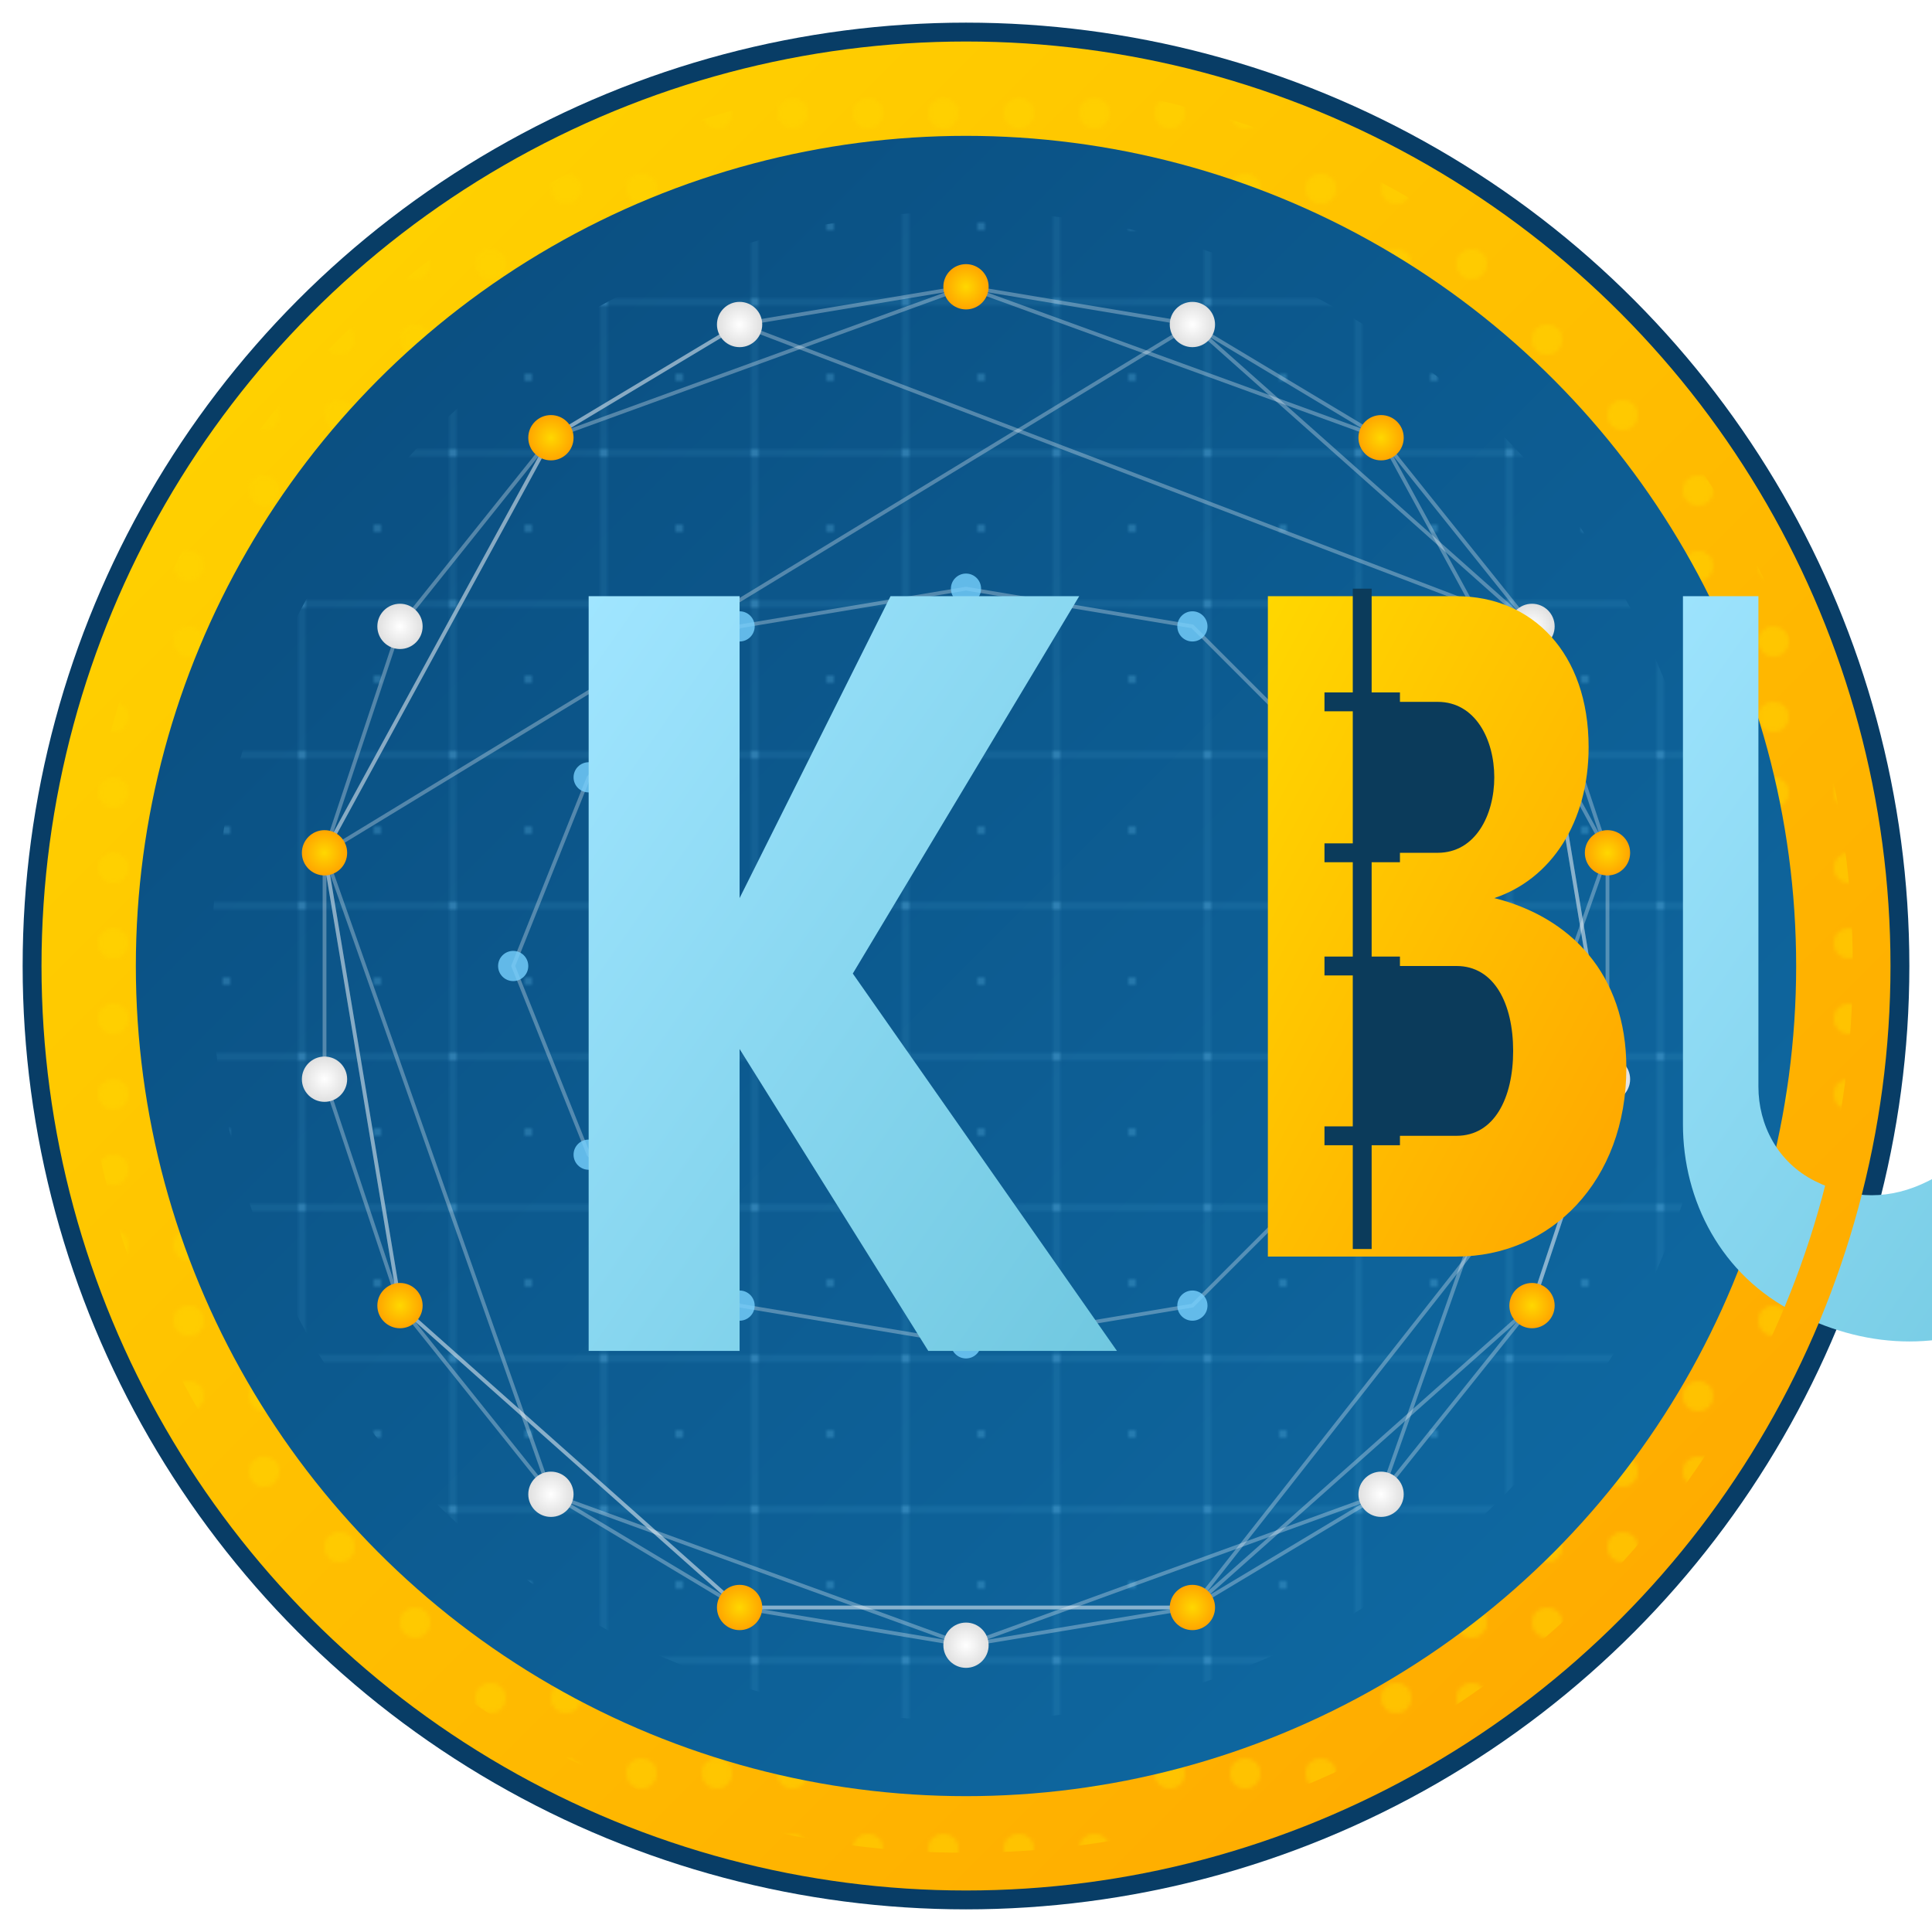 <?xml version="1.0" encoding="UTF-8"?>
<svg width="512" height="512" viewBox="0 0 512 512" xmlns="http://www.w3.org/2000/svg">
  <!-- Definitions for gradients and patterns -->
  <defs>
    <!-- Main coin gradient - blue tones from reference -->
    <linearGradient id="coinGradient" x1="0%" y1="0%" x2="100%" y2="100%">
      <stop offset="0%" stop-color="#0A4B7C" />
      <stop offset="100%" stop-color="#0F6CA6" />
    </linearGradient>
    
    <!-- Gold accent gradient for outer ring -->
    <linearGradient id="goldGradient" x1="0%" y1="0%" x2="100%" y2="100%">
      <stop offset="0%" stop-color="#FFD700" />
      <stop offset="100%" stop-color="#FFA500" />
    </linearGradient>
    
    <!-- Light blue gradient for K -->
    <linearGradient id="kGradient" x1="0%" y1="0%" x2="100%" y2="100%">
      <stop offset="0%" stop-color="#A0E5FF" />
      <stop offset="100%" stop-color="#70C8E0" />
    </linearGradient>
    
    <!-- Gold node gradient -->
    <radialGradient id="nodeGradient" cx="50%" cy="50%" r="50%" fx="50%" fy="50%">
      <stop offset="0%" stop-color="#FFD700" />
      <stop offset="100%" stop-color="#FFA500" />
    </radialGradient>
    
    <!-- White node gradient -->
    <radialGradient id="whiteNodeGradient" cx="50%" cy="50%" r="50%" fx="50%" fy="50%">
      <stop offset="0%" stop-color="#FFFFFF" />
      <stop offset="100%" stop-color="#E0E0E0" />
    </radialGradient>
    
    <!-- Grid pattern -->
    <pattern id="gridPattern" x="0" y="0" width="40" height="40" patternUnits="userSpaceOnUse">
      <path d="M0 0 L40 0 L40 40 L0 40 Z" fill="none" stroke="rgba(120,210,255,0.15)" stroke-width="1" />
      <circle cx="0" cy="0" r="1" fill="rgba(120,210,255,0.3)" />
      <circle cx="40" cy="0" r="1" fill="rgba(120,210,255,0.3)" />
      <circle cx="0" cy="40" r="1" fill="rgba(120,210,255,0.3)" />
      <circle cx="40" cy="40" r="1" fill="rgba(120,210,255,0.3)" />
      <circle cx="20" cy="20" r="1" fill="rgba(120,210,255,0.3)" />
    </pattern>
    
    <!-- Gold ring pattern -->
    <pattern id="goldRingPattern" x="0" y="0" width="20" height="20" patternUnits="userSpaceOnUse">
      <circle cx="10" cy="10" r="4" fill="#FFD700" opacity="0.5" />
    </pattern>
    
    <!-- Outer glow -->
    <filter id="outerGlow" x="-20%" y="-20%" width="140%" height="140%">
      <feGaussianBlur in="SourceAlpha" stdDeviation="5" result="blur" />
      <feFlood flood-color="#FFD700" flood-opacity="0.3" result="glow" />
      <feComposite in="glow" in2="blur" operator="in" result="coloredBlur" />
      <feMerge>
        <feMergeNode in="coloredBlur" />
        <feMergeNode in="SourceGraphic" />
      </feMerge>
    </filter>
    
    <!-- Inner shadow for depth -->
    <filter id="innerShadow" x="-20%" y="-20%" width="140%" height="140%">
      <feGaussianBlur in="SourceAlpha" stdDeviation="2" result="blur" />
      <feOffset dx="0" dy="2" />
      <feComposite in2="SourceAlpha" operator="arithmetic" k2="-1" k3="1" result="shadowDiff" />
      <feFlood flood-color="#000000" flood-opacity="0.3" />
      <feComposite in2="shadowDiff" operator="in" />
      <feComposite in2="SourceGraphic" operator="over" />
    </filter>
  </defs>
  
  <!-- Dark blue outer ring -->
  <circle cx="256" cy="256" r="250" fill="#083D66" />
  
  <!-- Gold outer ring with pattern -->
  <circle cx="256" cy="256" r="240" fill="url(#goldGradient)" />
  <circle cx="256" cy="256" r="240" fill="url(#goldRingPattern)" />
  
  <!-- Main coin circle with blue gradient -->
  <circle cx="256" cy="256" r="220" fill="url(#coinGradient)" />
  
  <!-- Grid background -->
  <circle cx="256" cy="256" r="200" fill="url(#gridPattern)" />
  
  <!-- Network nodes and connections -->
  <!-- Outer ring of nodes -->
  <g id="network">
    <!-- First create the connections (lines) so they appear behind nodes -->
    <!-- Outer ring connections -->
    <path d="M256,76 L316,86 L366,116 L406,166 L426,226 L426,286 L406,346 L366,396 L316,426 L256,436 L196,426 L146,396 L106,346 L86,286 L86,226 L106,166 L146,116 L196,86 Z" fill="none" stroke="rgba(255,255,255,0.3)" stroke-width="1" />
    
    <!-- Cross connections -->
    <path d="M256,76 L366,116 L426,226 L366,396 L256,436 L146,396 L86,226 L146,116 Z" fill="none" stroke="rgba(255,255,255,0.3)" stroke-width="1" />
    <path d="M196,86 L406,166 L426,286 L316,426 L196,426 L106,346 L86,226 L146,116 Z" fill="none" stroke="rgba(255,255,255,0.3)" stroke-width="1" />
    <path d="M316,86 L406,166 L426,286 L406,346 L316,426 L196,426 L106,346 L86,226 Z" fill="none" stroke="rgba(255,255,255,0.3)" stroke-width="1" />
    
    <!-- Inner connections -->
    <path d="M256,156 L316,166 L356,206 L376,256 L356,306 L316,346 L256,356 L196,346 L156,306 L136,256 L156,206 L196,166 Z" fill="none" stroke="rgba(255,255,255,0.3)" stroke-width="1" />
    
    <!-- Now add the nodes -->
    <!-- Outer ring nodes - alternating gold and white -->
    <circle cx="256" cy="76" r="6" fill="url(#nodeGradient)" />
    <circle cx="316" cy="86" r="6" fill="url(#whiteNodeGradient)" />
    <circle cx="366" cy="116" r="6" fill="url(#nodeGradient)" />
    <circle cx="406" cy="166" r="6" fill="url(#whiteNodeGradient)" />
    <circle cx="426" cy="226" r="6" fill="url(#nodeGradient)" />
    <circle cx="426" cy="286" r="6" fill="url(#whiteNodeGradient)" />
    <circle cx="406" cy="346" r="6" fill="url(#nodeGradient)" />
    <circle cx="366" cy="396" r="6" fill="url(#whiteNodeGradient)" />
    <circle cx="316" cy="426" r="6" fill="url(#nodeGradient)" />
    <circle cx="256" cy="436" r="6" fill="url(#whiteNodeGradient)" />
    <circle cx="196" cy="426" r="6" fill="url(#nodeGradient)" />
    <circle cx="146" cy="396" r="6" fill="url(#whiteNodeGradient)" />
    <circle cx="106" cy="346" r="6" fill="url(#nodeGradient)" />
    <circle cx="86" cy="286" r="6" fill="url(#whiteNodeGradient)" />
    <circle cx="86" cy="226" r="6" fill="url(#nodeGradient)" />
    <circle cx="106" cy="166" r="6" fill="url(#whiteNodeGradient)" />
    <circle cx="146" cy="116" r="6" fill="url(#nodeGradient)" />
    <circle cx="196" cy="86" r="6" fill="url(#whiteNodeGradient)" />
    
    <!-- Inner nodes - all light blue -->
    <circle cx="256" cy="156" r="4" fill="rgba(120,210,255,0.8)" />
    <circle cx="316" cy="166" r="4" fill="rgba(120,210,255,0.8)" />
    <circle cx="356" cy="206" r="4" fill="rgba(120,210,255,0.8)" />
    <circle cx="376" cy="256" r="4" fill="rgba(120,210,255,0.8)" />
    <circle cx="356" cy="306" r="4" fill="rgba(120,210,255,0.8)" />
    <circle cx="316" cy="346" r="4" fill="rgba(120,210,255,0.8)" />
    <circle cx="256" cy="356" r="4" fill="rgba(120,210,255,0.8)" />
    <circle cx="196" cy="346" r="4" fill="rgba(120,210,255,0.8)" />
    <circle cx="156" cy="306" r="4" fill="rgba(120,210,255,0.8)" />
    <circle cx="136" cy="256" r="4" fill="rgba(120,210,255,0.8)" />
    <circle cx="156" cy="206" r="4" fill="rgba(120,210,255,0.8)" />
    <circle cx="196" cy="166" r="4" fill="rgba(120,210,255,0.8)" />
  </g>
  
  <!-- KBU Letters - centered and prominent -->
  <g transform="translate(156, 156)">
    <!-- K Letter - Light blue gradient -->
    <path d="M0,0 L40,0 L40,80 L80,0 L130,0 L70,100 L140,200 L90,200 L40,120 L40,200 L0,200 Z" fill="url(#kGradient)" filter="url(#innerShadow)" />
    
    <!-- Bitcoin-style B Letter - Gold -->
    <g transform="translate(140, 0)">
      <!-- Bitcoin B shape -->
      <path d="M40,0 C62,0 80,0 90,0 C110,0 125,15 125,40 C125,60 115,75 100,80 C120,85 135,100 135,125 C135,155 115,175 90,175 C80,175 60,175 40,175 L40,0 Z" fill="url(#goldGradient)" filter="url(#innerShadow)" />
      
      <!-- Bitcoin B inner details -->
      <path d="M65,30 L65,70 L85,70 C95,70 100,60 100,50 C100,40 95,30 85,30 L65,30 Z" fill="#0B3B5B" />
      <path d="M65,100 L65,145 L90,145 C100,145 105,135 105,122.5 C105,110 100,100 90,100 L65,100 Z" fill="#0B3B5B" />
      
      <!-- Bitcoin B slashes -->
      <path d="M65,0 L65,175 M55,30 L75,30 M55,70 L75,70 M55,100 L75,100 M55,145 L75,145" stroke="#0B3B5B" stroke-width="5" />
    </g>
    
    <!-- U Letter - Light blue gradient -->
    <g transform="translate(270, 0)">
      <path d="M0,0 L40,0 L40,130 C40,140 45,150 55,155 C65,160 75,160 85,155 C95,150 100,140 100,130 L100,0 L140,0 L140,140 C140,160 130,180 110,190 C90,200 70,200 50,190 C30,180 20,160 20,140 L20,0 L0,0 Z" fill="url(#kGradient)" filter="url(#innerShadow)" />
    </g>
  </g>
  
  <!-- Outer gold ring with glow -->
  <circle cx="256" cy="256" r="240" fill="none" stroke="url(#goldGradient)" stroke-width="10" filter="url(#outerGlow)" />
</svg>
